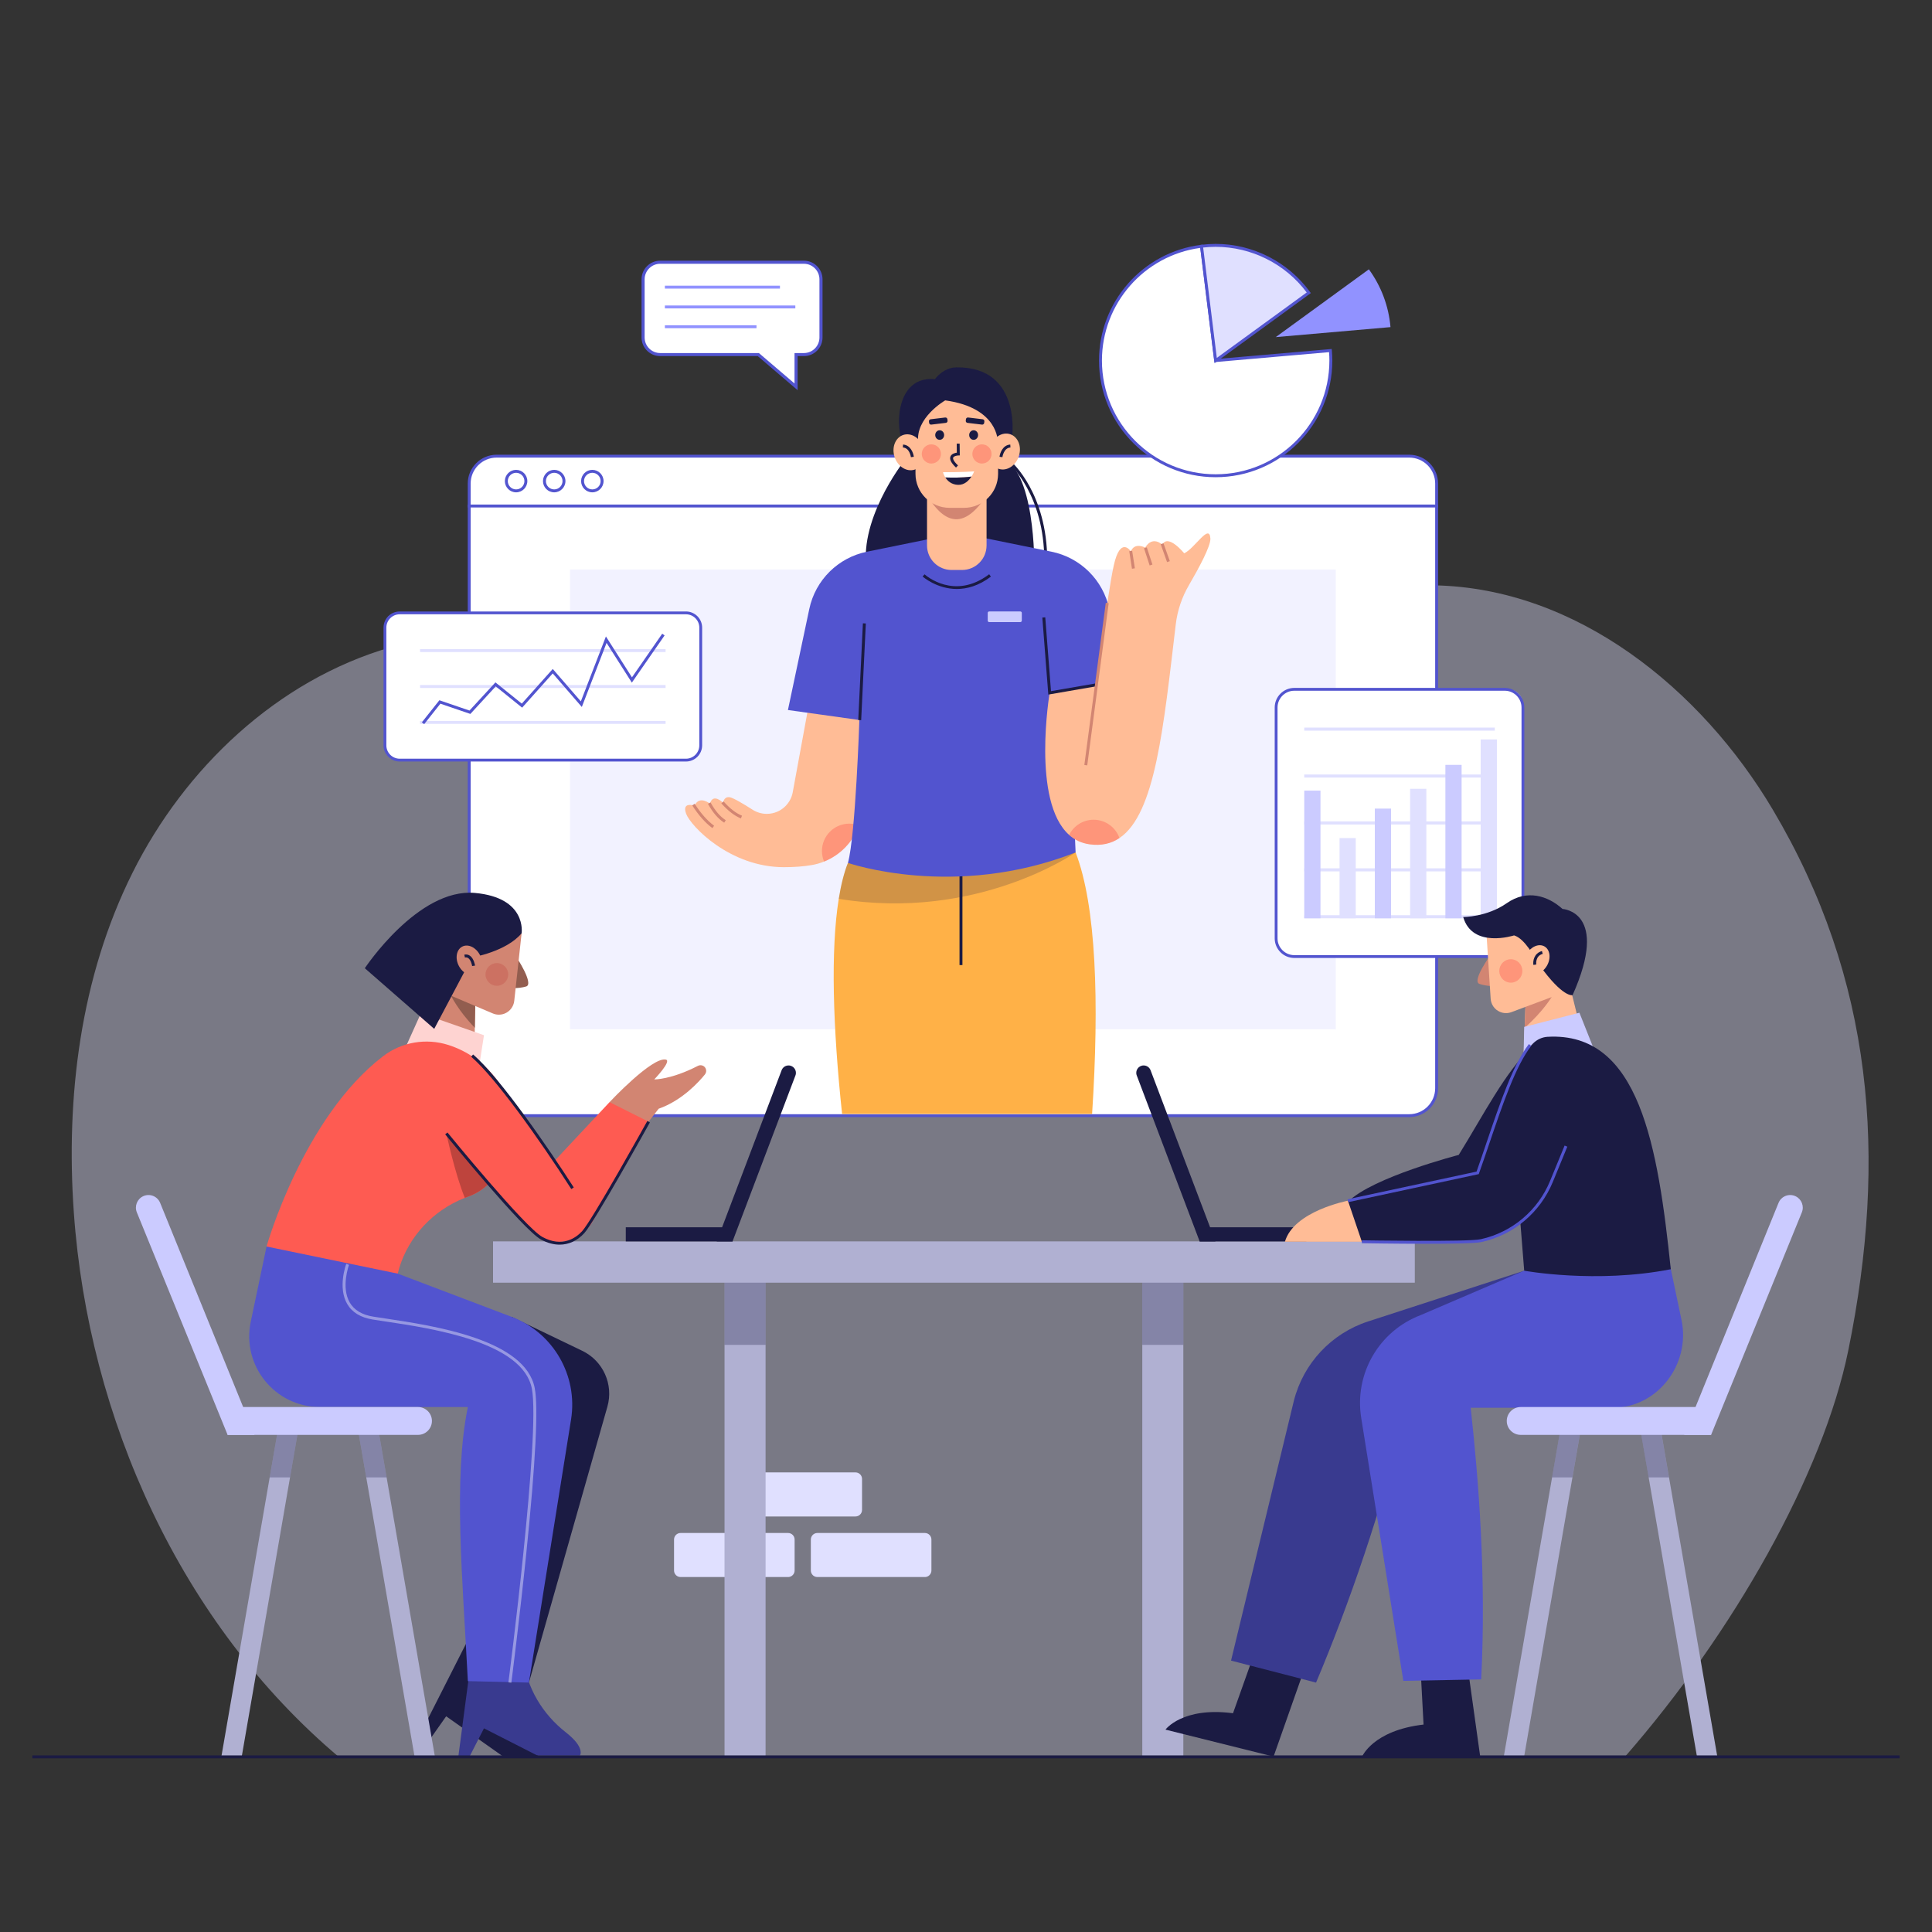 <?xml version="1.0" encoding="utf-8"?>
<!-- Generator: Adobe Illustrator 26.0.0, SVG Export Plug-In . SVG Version: 6.00 Build 0)  -->
<svg version="1.1" xmlns="http://www.w3.org/2000/svg" xmlns:xlink="http://www.w3.org/1999/xlink" x="0px" y="0px"
	 viewBox="0 0 2000 2000" style="enable-background:new 0 0 2000 2000;" xml:space="preserve">
<rect x="0" y="0" width="2000" height="2000" fill="#333333" stroke="none"/>
<style type="text/css">
	.st0{opacity:0.4;}
	.st1{fill:#E0E0FF;}
	.st2{fill:#FFFFFF;}
	.st3{fill:#5254CF;}
	.st4{opacity:0.4;fill:#E0E0FF;}
	.st5{fill:#FFB147;}
	.st6{fill:#1B1B43;}
	.st7{opacity:0.2;fill:#1B1B43;}
	.st8{fill:#FFBC96;}
	.st9{opacity:0.4;fill:#FE5B52;}
	.st10{fill:#D28572;}
	.st11{fill:#CBCBFF;}
	.st12{fill:#9192FF;}
	.st13{fill:#B0B0D2;}
	.st14{opacity:0.3;fill:#1B1B43;}
	.st15{fill:#925D4F;}
	.st16{fill:#FED3D1;}
	.st17{opacity:0.3;fill:#BE443D;}
	.st18{fill:#FE5B52;}
	.st19{fill:#BE443D;}
	.st20{fill:#393A8F;}
	.st21{opacity:0.4;fill:#FFFFFF;}
</style>
<g id="BACKGROUND">
</g>
<g id="OBJECTS">
	<g>
		<g class="st0">
			<path class="st1" d="M1913.42,1397.62c40.64-199.5,25.96-383.89-78.18-559.41c-74.19-125.05-203.07-229.52-350.49-232.27
				c-139.05-2.6-264.22,82.9-401.6,104.53c-225.99,35.57-459.57-104.25-679.07-40.33c-117.46,34.2-212.97,125.23-266.91,233.35
				c-53.94,108.12-69.22,231.88-60.73,351.88c15.09,213.27,110.77,425.36,274.22,563.34h1331.39
				C1793.91,1690.63,1887.13,1526.67,1913.42,1397.62z"/>
		</g>
		<g>
			<path class="st1" d="M815.79,1632.56H704.55c-3.75,0-6.79-3.04-6.79-6.79v-32.04c0-3.75,3.04-6.79,6.79-6.79h111.24
				c3.75,0,6.79,3.04,6.79,6.79v32.04C822.58,1629.52,819.54,1632.56,815.79,1632.56z"/>
			<path class="st1" d="M957.42,1632.56H846.17c-3.75,0-6.79-3.04-6.79-6.79v-32.04c0-3.75,3.04-6.79,6.79-6.79h111.24
				c3.75,0,6.79,3.04,6.79,6.79v32.04C964.2,1629.52,961.16,1632.56,957.42,1632.56z"/>
			<path class="st1" d="M885.59,1569.84H774.35c-3.75,0-6.79-3.04-6.79-6.79v-32.04c0-3.75,3.04-6.79,6.79-6.79h111.24
				c3.75,0,6.79,3.04,6.79,6.79v32.04C892.38,1566.81,889.34,1569.84,885.59,1569.84z"/>
		</g>
		<g>
			<g>
				<g>
					<g>
						<path class="st2" d="M1487.19,500.59c0-15.68-12.71-28.38-28.38-28.38H514.09c-15.68,0-28.38,12.71-28.38,28.38v23.27h1001.48
							V500.59z"/>
						<path class="st3" d="M1488.69,525.36H484.21v-24.77c0-16.48,13.41-29.88,29.88-29.88h944.71c16.48,0,29.88,13.41,29.88,29.88
							V525.36z M487.21,522.35h998.48v-21.77c0-14.82-12.06-26.88-26.88-26.88H514.09c-14.82,0-26.88,12.06-26.88,26.88V522.35z"/>
					</g>
					<g>
						<path class="st2" d="M485.71,523.86v602.68c0,15.68,12.71,28.38,28.38,28.38h944.71c15.68,0,28.38-12.71,28.38-28.38V523.86
							H485.71z"/>
						<path class="st3" d="M1458.81,1156.42H514.09c-16.48,0-29.88-13.41-29.88-29.88V522.35h1004.48v604.18
							C1488.69,1143.01,1475.28,1156.42,1458.81,1156.42z M487.21,525.36v601.18c0,14.82,12.06,26.88,26.88,26.88h944.71
							c14.82,0,26.88-12.06,26.88-26.88V525.36H487.21z"/>
					</g>
					<g>
						<g>
							
								<ellipse transform="matrix(0.996 -0.09 0.09 0.996 -42.568 49.993)" class="st2" cx="534.27" cy="498.03" rx="10.12" ry="10.12"/>
							<path class="st3" d="M534.27,509.66c-6.41,0-11.63-5.22-11.63-11.63s5.22-11.63,11.63-11.63s11.63,5.22,11.63,11.63
								S540.68,509.66,534.27,509.66z M534.27,489.43c-4.74,0-8.6,3.86-8.6,8.6s3.86,8.6,8.6,8.6c4.74,0,8.6-3.86,8.6-8.6
								S539.01,489.43,534.27,489.43z"/>
						</g>
						<g>
							
								<ellipse transform="matrix(0.996 -0.09 0.09 0.996 -42.408 53.536)" class="st2" cx="573.72" cy="498.03" rx="10.12" ry="10.12"/>
							<path class="st3" d="M573.72,509.66c-6.41,0-11.63-5.22-11.63-11.63s5.22-11.63,11.63-11.63s11.63,5.22,11.63,11.63
								S580.13,509.66,573.72,509.66z M573.72,489.43c-4.74,0-8.6,3.86-8.6,8.6s3.86,8.6,8.6,8.6c4.74,0,8.6-3.86,8.6-8.6
								S578.46,489.43,573.72,489.43z"/>
						</g>
						<g>
							
								<ellipse transform="matrix(0.996 -0.09 0.09 0.996 -42.249 57.079)" class="st2" cx="613.17" cy="498.03" rx="10.12" ry="10.12"/>
							<path class="st3" d="M613.17,509.66c-6.41,0-11.63-5.22-11.63-11.63s5.22-11.63,11.63-11.63s11.63,5.22,11.63,11.63
								S619.59,509.66,613.17,509.66z M613.17,489.43c-4.74,0-8.6,3.86-8.6,8.6s3.86,8.6,8.6,8.6c4.74,0,8.6-3.86,8.6-8.6
								S617.91,489.43,613.17,489.43z"/>
						</g>
					</g>
				</g>
				<rect x="590.09" y="589.57" class="st4" width="792.72" height="475.87"/>
			</g>
			<g>
				<path class="st5" d="M1130.54,1153.19H871.74c-9.56-89.37-12.02-169.49-3.46-222.75c2.34-14.51,5.46-27.01,9.5-37.18
					l108.98-22.18l126.7,11.35C1134.76,937.54,1138.1,1036.62,1130.54,1153.19z"/>
				<rect x="993.28" y="895.87" class="st6" width="3.03" height="103.18"/>
				<path class="st7" d="M1113.46,882.43c0,0-102.03,71.56-245.18,48.01c2.34-14.51,5.46-27.01,9.5-37.18l108.98-22.18
					L1113.46,882.43z"/>
				<path class="st6" d="M935.38,477.98c0,0-49.15,62.67-37.32,115.92l172.66-7.21c0,0,1.48-104.28-36.24-113.16L935.38,477.98z"/>
				<path class="st6" d="M1084.07,580.51h-3.03c0-68.31-35.53-99.7-35.89-100.01l1.98-2.3
					C1047.49,478.51,1084.07,510.82,1084.07,580.51z"/>
				<g>
					<path class="st8" d="M893.34,834.05c-0.21,7.13-1.61,13.99-4.01,20.42c-6.25,16.93-19.36,30.68-36.27,37.42
						c-4.07,1.67-8.38,2.88-12.87,3.64c-8.13,1.4-17.6,2.18-28.74,2.18c-55.84,0-96.38-42.41-101.18-55.34
						c-4.79-12.96,8.73-8.35,8.73-8.35c4.93-11,15.92-2.14,15.92-2.14c3.31-11.47,13.69-0.76,13.69-0.76s0.36-6.28,6.28-5.92
						c3.64,0.24,15.57,7.5,24.19,13.02c4.43,2.82,9.53,4.28,14.69,4.28c2.06,0,4.13-0.21,6.16-0.7
						c10.59-2.43,18.72-10.96,20.7-21.64l16.72-91.1h39.57l12.69,16.27C894.59,765.4,894.28,806.5,893.34,834.05z"/>
					<path class="st9" d="M889.34,854.48c-6.25,16.93-19.36,30.68-36.27,37.42c-1.4-3.37-2.18-7.07-2.18-10.96
						c0-15.63,12.69-28.31,28.34-28.31C882.78,852.62,886.18,853.29,889.34,854.48z"/>
					<path class="st3" d="M978.86,554.54l-81.38,16.58c-29.92,6.1-53.37,29.37-59.69,59.25L815.66,735l73.96,10.35L978.86,554.54z"
						/>
					<path class="st3" d="M1007.21,554.54l81.38,16.58c29.92,6.1,53.37,29.37,59.69,59.25l10.05,74.31l-71.74,12.57L1007.21,554.54z
						"/>
					<path class="st3" d="M889.62,745.35c0,0-3.94,119.32-11.83,147.92c0,0,110.44,38.46,235.68-10.85l-9.86-219.9l-96.39-107.98
						h-28.35l-96.15,124.74L889.62,745.35z"/>
					<path class="st8" d="M1252.99,557.49c0.46,7.8-12.38,31.41-22.24,48.31c-7.25,12.41-11.9,26.22-13.6,40.51
						c-12.72,106.82-21.12,196.2-58.3,221.24c-8.62,5.8-18.75,8.16-30.83,6.49c-8.53-1.18-15.54-4.61-21.27-9.74
						c-39.15-34.84-20.15-147.07-20.15-147.07l48.56-8.38c0,0,10.86-91.71,17.75-123.27c6.92-31.53,17.75-14.78,17.75-14.78
						c3.95-9.86,14.78-3.95,14.78-3.95c7.89-12.81,17.75-2.97,17.75-2.97c5.92-11.81,22.7,8.89,22.7,8.89
						C1236.73,567.84,1252.02,541.1,1252.99,557.49z"/>
					
						<rect x="841.9" y="693.78" transform="matrix(0.048 -0.999 0.999 0.048 154.963 1553.139)" class="st6" width="100.22" height="3.03"/>
					<polygon class="st6" points="1085.21,719.03 1079.02,639.3 1082.04,639.06 1087.98,715.47 1134.9,707.37 1135.42,710.36 					
						"/>
					
						<rect x="1050.96" y="706.45" transform="matrix(0.131 -0.991 0.991 0.131 284.739 1740.862)" class="st10" width="169.39" height="3.03"/>
					<path class="st9" d="M1158.86,867.56c-8.62,5.8-18.75,8.16-30.83,6.49c-8.53-1.18-15.54-4.61-21.27-9.74
						c4.64-9.32,14.26-15.72,25.37-15.72C1144.47,848.59,1155,856.51,1158.86,867.56z"/>
					<g>
						
							<rect x="1170.55" y="570.71" transform="matrix(0.988 -0.153 0.153 0.988 -74.821 185.826)" class="st10" width="3.03" height="18.38"/>
						
							<rect x="1187.24" y="566.55" transform="matrix(0.95 -0.312 0.312 0.95 -120.362 399.767)" class="st10" width="3.03" height="18.72"/>
						
							<rect x="1205.07" y="561.9" transform="matrix(0.942 -0.335 0.335 0.942 -121.866 437.752)" class="st10" width="3.04" height="19.68"/>
					</g>
					<path class="st11" d="M1056.26,643.98h-32.27c-0.83,0-1.51-0.67-1.51-1.51v-7.99c0-0.83,0.67-1.51,1.51-1.51h32.27
						c0.83,0,1.51,0.67,1.51,1.51v7.99C1057.77,643.31,1057.09,643.98,1056.26,643.98z"/>
					<path class="st6" d="M990.56,609.71c-20.83,0-35.26-12.71-35.48-12.9l2.03-2.25c1.25,1.12,30.9,27.13,66.86-0.08l1.83,2.42
						C1013.11,606.5,1001.02,609.71,990.56,609.71z"/>
					<g>
						<path class="st10" d="M767.02,847.21c-6.46-2.51-13.48-7.9-20.31-15.58l2.27-2.02c6.51,7.32,13.13,12.43,19.14,14.77
							L767.02,847.21z"/>
						<path class="st10" d="M749.69,851.63c-6.21-3.92-11.71-10.3-16.83-19.51l2.65-1.47c4.86,8.75,10.03,14.78,15.8,18.42
							L749.69,851.63z"/>
						<path class="st10" d="M737.45,857.26c-7.41-5.51-14.23-13.21-20.86-23.54l2.55-1.64c6.42,10.01,13,17.45,20.11,22.74
							L737.45,857.26z"/>
					</g>
				</g>
				<g>
					<path class="st8" d="M995.9,590.04h-10.86c-14.02,0-25.39-11.37-25.39-25.39v-57.45h61.63v57.45
						C1021.28,578.68,1009.92,590.04,995.9,590.04z"/>
					<path class="st10" d="M959.64,512.48c19.05,32.02,39.5,34.65,61.71,0.25L959.64,512.48z"/>
					<path class="st8" d="M998,525.7h-15.07c-19.45,0-35.22-15.77-35.22-35.22v-79.65h85.5v79.65
						C1033.22,509.93,1017.45,525.7,998,525.7z"/>
					<path class="st6" d="M989.65,484.03c-5-4.72-6.88-8.45-5.75-11.41c1.09-2.84,4.56-3.74,6.61-4.03l-0.11-9.32l3.03-0.03
						l0.14,12.22l-1.5,0.04c-1.48,0.04-4.75,0.64-5.35,2.21c-0.29,0.75-0.37,3.04,5,8.11L989.65,484.03z"/>
					<g>
						<path class="st2" d="M1005.66,493.33c1.88-2.87,2.79-5.35,2.79-5.35c-10.35,0.86-32.3,0.86-32.3,0.86s0.63,2.56,2.46,5.41
							C985.16,494.51,995.9,494.64,1005.66,493.33z"/>
						<path class="st6" d="M978.61,494.25c2.24,3.5,6.27,7.44,13.2,7.66c6.69,0.22,11.22-4.56,13.85-8.57
							C995.9,494.64,985.16,494.51,978.61,494.25z"/>
					</g>
					<path class="st6" d="M1032.73,456.21c0.04,1.64,1.52-34.14-54.25-41.73c0,0-31.49,18.02-27.88,44l-17.1-3.23
						c-6.61-18.01-4.33-66.19,34.36-62.78c0,0,8.34-11.92,22-12.14c69.42-1.14,58.46,75.84,56.79,78.06L1032.73,456.21z"/>
					<g>
						
							<ellipse transform="matrix(0.313 -0.95 0.95 0.313 269.87 1308.885)" class="st8" cx="1039.89" cy="467.86" rx="18.89" ry="15.66"/>
						<path class="st6" d="M1037.69,473.25l-3.01-0.38c0.52-4.18,3.53-12.22,11.15-12.67l0.18,3.03
							C1038.97,463.65,1037.7,473.16,1037.69,473.25z"/>
					</g>
					<g>
						
							<ellipse transform="matrix(0.95 -0.313 0.313 0.95 -99.202 318.2)" class="st8" cx="940.76" cy="467.86" rx="15.66" ry="18.89"/>
						<path class="st6" d="M942.97,473.25c-0.05-0.39-1.31-9.6-8.32-10.02l0.18-3.03c7.63,0.45,10.63,8.48,11.15,12.67
							L942.97,473.25z"/>
					</g>
					<path class="st6" d="M1012.51,450.36c0,2.74-2.06,4.95-4.61,4.95c-2.54,0-4.61-2.22-4.61-4.95c0-2.74,2.06-4.95,4.61-4.95
						C1010.45,445.4,1012.51,447.62,1012.51,450.36z"/>
					<path class="st6" d="M1016.59,439.56l-15.07-1.81c-1.11-0.13-1.9-1.14-1.77-2.25l0.18-1.53c0.13-1.11,1.14-1.9,2.25-1.77
						l15.07,1.81c1.11,0.13,1.9,1.14,1.77,2.25l-0.18,1.53C1018.7,438.91,1017.7,439.7,1016.59,439.56z"/>
					<path class="st6" d="M968.14,450.36c0,2.74,2.06,4.95,4.61,4.95s4.61-2.22,4.61-4.95c0-2.74-2.06-4.95-4.61-4.95
						S968.14,447.62,968.14,450.36z"/>
					<path class="st6" d="M964.07,439.56l15.07-1.81c1.11-0.13,1.9-1.14,1.77-2.25l-0.18-1.53c-0.13-1.11-1.14-1.9-2.25-1.77
						l-15.07,1.81c-1.11,0.13-1.9,1.14-1.77,2.25l0.18,1.53C961.95,438.91,962.95,439.7,964.07,439.56z"/>
					<circle class="st9" cx="1016.51" cy="469.93" r="9.93"/>
					<circle class="st9" cx="964.14" cy="469.93" r="9.93"/>
				</g>
			</g>
			<g>
				<g>
					<path class="st2" d="M712.8,786.87H411.07c-6.95,0-12.59-5.64-12.59-12.59V647.04c0-6.95,5.64-12.59,12.59-12.59H712.8
						c6.95,0,12.59,5.64,12.59,12.59v127.24C725.39,781.23,719.75,786.87,712.8,786.87z"/>
					<path class="st3" d="M710.11,788.33H413.77c-9.23,0-16.74-7.51-16.74-16.74V649.73c0-9.23,7.51-16.74,16.74-16.74h296.34
						c9.23,0,16.74,7.51,16.74,16.74v121.86C726.85,780.82,719.34,788.33,710.11,788.33z M413.77,635.91
						c-7.62,0-13.82,6.2-13.82,13.82v121.86c0,7.62,6.2,13.82,13.82,13.82h296.34c7.62,0,13.82-6.2,13.82-13.82V649.73
						c0-7.62-6.2-13.82-13.82-13.82H413.77z"/>
				</g>
				<g>
					<rect x="434.85" y="671.97" class="st1" width="254.16" height="3.03"/>
					<rect x="434.85" y="709.14" class="st1" width="254.16" height="3.03"/>
					<rect x="434.85" y="746.32" class="st1" width="254.16" height="3.03"/>
				</g>
				<polygon class="st3" points="439.1,749.63 436.72,747.74 454.84,724.9 486.02,735.55 512.87,706.4 540.17,728.39 572.22,692.52 
					601.29,726.06 627.25,658.84 654.2,701.18 685.52,656.02 688.01,657.75 654.09,706.66 627.92,665.54 602.3,731.86 
					572.19,697.11 540.51,732.56 513.18,710.54 486.92,739.06 455.89,728.46 				"/>
			</g>
			<g>
				<g>
					<path class="st2" d="M1258.45,373.25l-14.63-118.32c-58.95,7.22-104.62,57.42-104.62,118.32
						c0,65.86,53.39,119.25,119.25,119.25c65.86,0,119.25-53.39,119.25-119.25c0-3.49-0.18-6.93-0.47-10.34L1258.45,373.25z"/>
					<path class="st3" d="M1258.45,494.01c-66.59,0-120.76-54.17-120.76-120.76c0-60.92,45.55-112.43,105.95-119.83l1.5-0.18
						l14.64,118.37l118.83-10.35l0.13,1.51c0.32,3.76,0.48,7.19,0.48,10.47C1379.21,439.84,1325.03,494.01,1258.45,494.01z
						 M1242.5,256.63c-58.13,7.87-101.78,57.74-101.78,116.62c0,64.92,52.81,117.73,117.73,117.73s117.73-52.81,117.73-117.73
						c0-2.75-0.11-5.61-0.35-8.7l-118.71,10.33L1242.5,256.63z"/>
				</g>
				<path class="st12" d="M1320.66,348.97l118.77-10.34c-1.91-22.26-9.93-42.76-22.38-59.83L1320.66,348.97z"/>
				<g>
					<path class="st1" d="M1354.84,303.08c-21.68-29.74-56.77-49.07-96.39-49.07c-4.96,0-9.83,0.34-14.63,0.93l14.63,118.32
						L1354.84,303.08z"/>
					<path class="st3" d="M1257.26,375.99l-15.13-122.39l1.51-0.18c5.15-0.63,9.99-0.94,14.81-0.94c38.43,0,74.92,18.58,97.62,49.7
						l0.9,1.23L1257.26,375.99z M1245.51,256.26l14.13,114.25l93.07-67.76c-22.18-29.6-57.3-47.23-94.26-47.23
						C1254.22,255.52,1249.98,255.77,1245.51,256.26z"/>
				</g>
			</g>
			<g>
				<g>
					<path class="st2" d="M1561.01,990.22h-224.47c-8.57,0-15.51-6.95-15.51-15.51V729.09c0-8.57,6.95-15.51,15.51-15.51h224.47
						c8.57,0,15.51,6.95,15.51,15.51v245.62C1576.52,983.28,1569.58,990.22,1561.01,990.22z"/>
					<path class="st3" d="M1557.69,991.68h-217.83c-11.19,0-20.29-9.1-20.29-20.29V732.41c0-11.19,9.1-20.29,20.29-20.29h217.83
						c11.19,0,20.29,9.1,20.29,20.29v238.98C1577.98,982.58,1568.88,991.68,1557.69,991.68z M1339.87,715.04
						c-9.58,0-17.37,7.79-17.37,17.37v238.98c0,9.58,7.79,17.37,17.37,17.37h217.83c9.58,0,17.37-7.79,17.37-17.37V732.41
						c0-9.58-7.79-17.37-17.37-17.37H1339.87z"/>
				</g>
				<g>
					<rect x="1350.15" y="753.19" class="st1" width="197.26" height="3.19"/>
					<rect x="1350.15" y="801.75" class="st1" width="197.26" height="3.19"/>
					<rect x="1350.15" y="850.31" class="st1" width="197.26" height="3.19"/>
					<rect x="1350.15" y="898.86" class="st1" width="197.26" height="3.19"/>
					<rect x="1350.15" y="947.42" class="st1" width="197.26" height="3.19"/>
				</g>
				<g>
					<rect x="1350.15" y="818.45" class="st11" width="16.8" height="132.16"/>
					<rect x="1386.68" y="867.56" class="st1" width="16.8" height="83.05"/>
					<rect x="1423.2" y="837.05" class="st11" width="16.8" height="113.57"/>
					<rect x="1459.73" y="816.54" class="st1" width="16.8" height="134.07"/>
					<rect x="1496.26" y="791.79" class="st11" width="16.8" height="158.82"/>
					<rect x="1532.78" y="765.44" class="st1" width="16.8" height="185.18"/>
				</g>
			</g>
			<g>
				<g>
					<path class="st2" d="M832.2,271.46H683.41c-9.77,0-17.68,7.92-17.68,17.68v60.23c0,9.77,7.92,17.68,17.68,17.68h101.61
						l39.06,33.38v-33.38h8.11c9.77,0,17.68-7.92,17.68-17.68v-60.23C849.89,279.38,841.97,271.46,832.2,271.46z"/>
					<path class="st3" d="M825.68,403.9l-41.25-35.25H683.41c-10.63,0-19.28-8.65-19.28-19.28v-60.23
						c0-10.63,8.65-19.28,19.28-19.28H832.2c10.63,0,19.28,8.65,19.28,19.28v60.23c0,10.63-8.65,19.28-19.28,19.28h-6.52V403.9z
						 M683.41,273.06c-8.87,0-16.09,7.22-16.09,16.09v60.23c0,8.87,7.22,16.09,16.09,16.09h102.2l36.88,31.52v-31.52h9.71
						c8.87,0,16.09-7.22,16.09-16.09v-60.23c0-8.87-7.22-16.09-16.09-16.09H683.41z"/>
				</g>
				<g>
					<rect x="688.28" y="295.74" class="st12" width="119.12" height="3.03"/>
					<rect x="688.28" y="316.23" class="st12" width="135.05" height="3.03"/>
					<rect x="688.28" y="336.71" class="st12" width="94.84" height="3.03"/>
				</g>
			</g>
		</g>
		<g>
			<rect x="750.03" y="1302.67" class="st13" width="42.49" height="515.91"/>
			<rect x="1182.49" y="1302.67" class="st13" width="42.49" height="515.91"/>
			<rect x="750.03" y="1301.26" class="st14" width="42.49" height="90.94"/>
			<rect x="1182.49" y="1301.26" class="st14" width="42.49" height="90.94"/>
			<rect x="510.4" y="1285.08" class="st13" width="954.2" height="42.75"/>
		</g>
		<g>
			<rect x="1241.88" y="1270.48" class="st6" width="110.5" height="14.65"/>
			<path class="st6" d="M1258.23,1285.13h-16.35l-65.13-171.83c-1.9-5,1.8-10.35,7.15-10.35l0,0c3.18,0,6.02,1.96,7.15,4.93
				L1258.23,1285.13z"/>
		</g>
		<g>
			
				<rect x="647.81" y="1270.48" transform="matrix(-1 -1.224647e-16 1.224647e-16 -1 1406.11 2555.606)" class="st6" width="110.5" height="14.65"/>
			<path class="st6" d="M741.96,1285.13h16.35l65.13-171.83c1.9-5-1.8-10.35-7.15-10.35l0,0c-3.18,0-6.02,1.96-7.15,4.93
				L741.96,1285.13z"/>
		</g>
		<g>
			<g>
				<g>
					<polygon class="st10" points="430.57,1087.29 490.85,1096.98 491.52,1063.95 492.15,1031.07 492.71,1002.95 475.99,995.06 
						447.35,1028.62 					"/>
					<path class="st15" d="M466.89,1030.72c0,0,7.27,15.27,24.63,33.23l0.63-32.88L466.89,1030.72z"/>
					<path class="st15" d="M533.91,990.07c0.7,0.39,19.09,28.55,10.83,31.1c-8.26,2.55-18.69,1.57-18.69,1.57L533.91,990.07z"/>
					<path class="st10" d="M539.96,966.12l-7.61,69.99c-0.65,5.94-4.54,11.02-10.11,13.19l0,0c-3.89,1.51-8.21,1.45-12.05-0.18
						l-43.32-18.38l-5.84-39.46l35.07-36.73L539.96,966.12z"/>
					<polygon class="st16" points="435.76,1048.87 415.02,1094.9 495.45,1107.55 501.01,1071.63 					"/>
					<path class="st6" d="M488.59,991.17c0,0,35.56-6,51.38-25.06c0,0,5.86-36.85-48.35-41.74c-58.82-5.3-113.97,77.93-113.97,77.93
						l71.85,62.76L488.59,991.17z"/>
					
						<ellipse transform="matrix(0.889 -0.457 0.457 0.889 -400.871 332.416)" class="st10" cx="486.29" cy="994.35" rx="12.29" ry="16.02"/>
					<path class="st6" d="M488.76,1000.03c-0.25-1.68-1.46-6.43-4.06-8.21c-1-0.68-2.11-0.88-3.4-0.58l-0.67-2.96
						c2.14-0.48,4.09-0.13,5.8,1.05c4.22,2.9,5.29,9.97,5.33,10.27L488.76,1000.03z"/>
					<circle class="st17" cx="514.35" cy="1008.73" r="11.76"/>
				</g>
				<g>
					<path class="st18" d="M521.69,1198.1c-4.7,17.45-16.96,32.41-34.35,39.6c-1.03,0.42-2.06,0.82-3.13,1.21
						c-1.03,0.36-2.03,0.76-3.03,1.12c-32.44,12.75-57.84,39.45-67.98,72.9c-0.58,1.94-1.06,3.79-1.46,5.52
						c0,0-67.52,9.86-135.81-28.07c0,0,37.63-133.5,120.69-197.02c19.21-14.69,44.43-18.94,67.49-11.62
						c10.11,3.22,19.54,7.98,28.04,14.08c8.47,6.13,15.99,13.57,22.24,22.12l1.49,2.06l7.34,53.59
						C524.39,1181.96,523.78,1190.27,521.69,1198.1z"/>
					<path class="st19" d="M521.69,1198.1c-4.7,17.45-16.96,32.41-34.35,39.6c-1.03,0.42-2.06,0.82-3.13,1.21
						c-1.03,0.36-2.03,0.76-3.03,1.12c-10.5-25.77-19.12-66.73-19.12-66.73l50.59,6.71L521.69,1198.1z"/>
					<path class="st10" d="M631,1140.93c0,0,44.43-47.5,58.42-44c6.07,1.52-12.14,20.48-12.14,20.48s17.37,0.33,45.21-14.04
						c3.04-1.57,6.79-0.23,8.11,2.93l0,0c0.83,1.99,0.5,4.26-0.85,5.94c-5.89,7.3-23.45,26.95-47.91,35.51l-10.38,13.41
						l-26.04,12.38L631,1140.93z"/>
					<path class="st18" d="M671.45,1161.17l-58.12,103.61c-7.22,12.84-20.79,20.82-35.54,20.82c-5.92,0-11.68-1.31-16.93-3.7
						c-5.25-2.4-9.98-5.92-13.87-10.41l-84.94-98.17l53.84-53.29l58.97,80.85l56.14-59.94L671.45,1161.17z"/>
					<path class="st6" d="M591.41,1230.89c-34.09-53.22-79.36-116.22-103.65-136.99l1.97-2.31
						c28.02,23.96,78.71,97.81,104.23,137.66L591.41,1230.89z"/>
					<path class="st6" d="M579.31,1288.46c-6.21,0-12.68-1.73-19.17-5.23c-18.59-10.04-95.98-104.93-99.27-108.96l2.35-1.92
						c0.8,0.98,80.29,98.45,98.36,108.21c20.55,11.1,34.5,1.01,40.99-5.99c10.33-11.16,66.98-113.1,67.55-114.13l2.65,1.47
						c-2.34,4.21-57.4,103.3-67.98,114.72C597.54,1284.47,588.73,1288.46,579.31,1288.46z"/>
				</g>
				<g>
					<path class="st6" d="M483.81,1698.82l-52.34,103.2l11.43,1.62l18.97-26.94l59.49,41.99l34.88-0.15c0,0,7.08-7.02-11.04-25.85
						c-21.3-22.14-33.48-51.16-32.92-81.45l0.05-2.61l-14.27-14.55L483.81,1698.82z"/>
					<path class="st20" d="M486,1731.07l-11.55,87.44H486l15.01-29.34l55.42,28.21h43.88c0,0,6.02-7.95-14.55-24.05
						c-24.19-18.93-40.32-45.96-44.01-76.04l-0.32-2.59l-16.16-12.41L486,1731.07z"/>
					<path class="st6" d="M547.54,1741.81l81.23-285.63c6.55-23.03-4.43-47.43-26-57.81l-73.15-35.18l-4.36,339.11L547.54,1741.81z"
						/>
					<path class="st3" d="M275.93,1290.39l-16.36,77.9c-9.56,45.49,25.16,88.25,71.64,88.25h153.11
						c-15.32,74.85-5.36,177.81,0,283.75l63.22,1.52l43.61-272.29c7.3-45.55-18.41-89.96-61.54-106.33l-117.88-44.73L275.93,1290.39
						z"/>
					<path class="st21" d="M529.32,1742.01l-3.01-0.39c0.33-2.57,33.25-257.24,24.29-304.01c-9.25-48.32-102.4-62.27-152.45-69.76
						c-4.45-0.67-8.55-1.28-12.2-1.86c-12.54-2-21.46-7.41-26.51-16.09c-9.96-17.12-1.35-40.59-0.98-41.58l2.84,1.06
						c-0.09,0.23-8.48,23.14,0.77,39c4.57,7.85,12.77,12.76,24.35,14.6c3.64,0.58,7.73,1.19,12.17,1.86
						c50.79,7.6,145.32,21.76,154.98,72.19c3.8,19.86,0.87,77.23-8.71,170.51C537.75,1676.95,529.41,1741.37,529.32,1742.01z"/>
				</g>
			</g>
			<g>
				<g>
					<polygon class="st13" points="310.71,1468.87 300.24,1529.38 250.14,1818.99 229.07,1818.99 279.18,1529.38 289.65,1468.87 
											"/>
					<polygon class="st13" points="450.31,1818.99 429.25,1818.99 379.14,1529.38 368.67,1468.87 389.74,1468.87 400.21,1529.38 
											"/>
					<polygon class="st14" points="310.71,1468.87 300.24,1529.38 279.18,1529.38 289.65,1468.87 					"/>
					<polygon class="st14" points="400.21,1529.38 379.14,1529.38 368.67,1468.87 389.74,1468.87 					"/>
				</g>
				<path class="st11" d="M432.71,1485.38H235.62v-28.83h197.09c7.96,0,14.42,6.45,14.42,14.42l0,0
					C447.13,1478.92,440.67,1485.38,432.71,1485.38z"/>
				<path class="st11" d="M263.44,1485.38h-27.82l-93.96-230.33c-2.62-6.41,0.24-13.75,6.51-16.71v0
					c6.76-3.18,14.81-0.04,17.62,6.88L263.44,1485.38z"/>
			</g>
		</g>
		<g>
			<g>
				<g>
					<path class="st10" d="M1543.59,988.08c-0.71,0.36-20.21,27.54-12.11,30.43c8.1,2.89,18.5,2.37,18.5,2.37L1543.59,988.08z"/>
					<polygon class="st8" points="1642.04,1089.18 1577.11,1096.87 1578.31,1063.95 1579.54,1031.19 1580.57,1003.18 
						1598.88,995.87 1627.52,1030.22 					"/>
					<path class="st10" d="M1606.53,1031.67c0,0-8.65,14.96-28.22,32.28l1.22-32.76L1606.53,1031.67z"/>
					<path class="st8" d="M1538.62,964.02l4.51,69.87c0.38,5.93,4.03,11.15,9.47,13.54h0c3.8,1.67,8.1,1.8,11.99,0.34l43.84-16.38
						l7.52-38.95l-33.25-38.03L1538.62,964.02z"/>
					<path class="st6" d="M1589.35,992.42c0,0-10.77-20.9-21.98-24.1c0,0-43.17,14.07-52.67-19.04c0,0,24.32,0.23,45.17-14.36
						c20.85-14.59,42.59-7.59,57.65,6.03c0,0,49.19,2.43,10.41,89.22c0,0-9.75,3.23-34.57-31.44L1589.35,992.42z"/>
					<path class="st8" d="M1601.45,999.57c-4.36,7.64-12.61,11.15-18.42,7.83c-5.81-3.32-6.99-12.2-2.63-19.84
						c4.36-7.64,12.61-11.15,18.42-7.83C1604.63,983.04,1605.81,991.93,1601.45,999.57z"/>
					<ellipse class="st9" cx="1564.01" cy="1005.12" rx="11.95" ry="12.14"/>
					<path class="st6" d="M1587.35,998.9c-0.59-3.93,0.49-12,8.86-14.39l0.83,2.92c-7.92,2.26-6.75,10.67-6.69,11.02L1587.35,998.9z
						"/>
				</g>
				<polygon class="st11" points="1577.11,1096.87 1577.85,1063.04 1635.01,1048.37 1651.7,1090.35 				"/>
				<path class="st6" d="M1585.94,1083.27c-28.69,27.92-49.57,69.8-75.87,112.29c0,0-89.15,23.01-114.69,48.56l45.9,23.27
					l156.8-43.5L1585.94,1083.27z"/>
				<g>
					<path class="st6" d="M1354.14,1716.87l-35.76,101.54l-111.89-27.92c0,0,17.41-23.81,69.92-16.96l27.92-78.47L1354.14,1716.87z"
						/>
					<path class="st20" d="M1577.85,1315.43l-161.6,52.52c-37.94,12.33-66.92,43.25-76.78,81.91l-65.1,269.2l88.01,22.76
						c34.5-81.78,68.01-179.38,91.04-274.14L1577.85,1315.43z"/>
					<path class="st6" d="M1519.18,1724.56l13.15,94.08h-122.4c0,0,11.13-27.31,63.73-33.38l-3.03-56.65L1519.18,1724.56z"/>
					<path class="st3" d="M1724.35,1288.61l16.36,77.9c9.56,45.49-24.58,90.79-71.06,90.79h-147.19
						c8.27,75.63,16.24,175.27,10.87,281.21l-80.6,1.52l-43.61-272.29c-7.3-45.55,18.41-89.96,61.54-106.33l107.18-45.98
						L1724.35,1288.61z"/>
				</g>
				<path class="st6" d="M1729.59,1313.91c-13.25-126.62-32.22-246.1-127.6-240.61c-5.66,0.33-10.97,2.86-14.98,6.87l0,0
					c-16.41,16.41-24.8,39.18-22.95,62.31l13.79,172.95C1577.85,1315.43,1652.2,1329.08,1729.59,1313.91z"/>
				<g>
					<path class="st8" d="M1395.39,1242.97c0,0-56.14,10.62-65.25,42.49h79.66l15.17-10.62L1395.39,1242.97z"/>
					<path class="st6" d="M1602.51,1101.1l-72.83,113.05l-134.29,28.83l14.42,42.49l112.59-0.58c30.23-0.59,56.1-16.39,72.91-41.53
						l62.59-89.91L1602.51,1101.1z"/>
				</g>
				<path class="st3" d="M1395.7,1244.46l-0.64-2.97l133.46-28.65c3.56-10.03,7.09-20.43,10.5-30.49
					c14.02-41.26,27.26-80.24,43.69-101.53l2.4,1.85c-16.11,20.89-29.28,59.63-43.22,100.65c-3.51,10.34-7.14,21.02-10.8,31.32
					l-0.28,0.8l-0.83,0.18L1395.7,1244.46z"/>
				<path class="st3" d="M1475.87,1287.57c-31.23,0-63.65-0.55-66.1-0.59l0.05-3.03c1.09,0.02,109.61,1.86,122.93-1.1l0.41-0.09
					c32.19-7.17,58.91-29.71,71.48-60.29l15.04-36.59l2.81,1.15l-15.04,36.59c-12.95,31.5-40.48,54.72-73.63,62.1l-0.41,0.09
					C1527.2,1287.19,1501.95,1287.57,1475.87,1287.57z"/>
			</g>
			<g>
				<g>
					<polygon class="st13" points="1756.79,1818.98 1777.86,1818.98 1717.28,1468.86 1696.21,1468.86 					"/>
					<polygon class="st13" points="1577.68,1818.98 1556.61,1818.98 1617.19,1468.86 1638.26,1468.86 					"/>
					<g>
						<polygon class="st14" points="1638.22,1468.86 1627.75,1529.37 1606.69,1529.37 1617.16,1468.86 						"/>
						<polygon class="st14" points="1727.71,1529.37 1706.65,1529.37 1696.18,1468.86 1717.24,1468.86 						"/>
					</g>
				</g>
				<path class="st11" d="M1574.21,1485.38h197.09v-28.83h-197.09c-7.96,0-14.42,6.45-14.42,14.42l0,0
					C1559.8,1478.92,1566.25,1485.38,1574.21,1485.38z"/>
				<path class="st11" d="M1743.48,1485.38h27.82l93.96-230.33c2.62-6.41-0.24-13.75-6.51-16.71v0c-6.76-3.18-14.81-0.04-17.62,6.88
					L1743.48,1485.38z"/>
			</g>
		</g>
		<rect x="33.47" y="1817.18" class="st6" width="1933.06" height="3.03"/>
	</g>
</g>
</svg>
